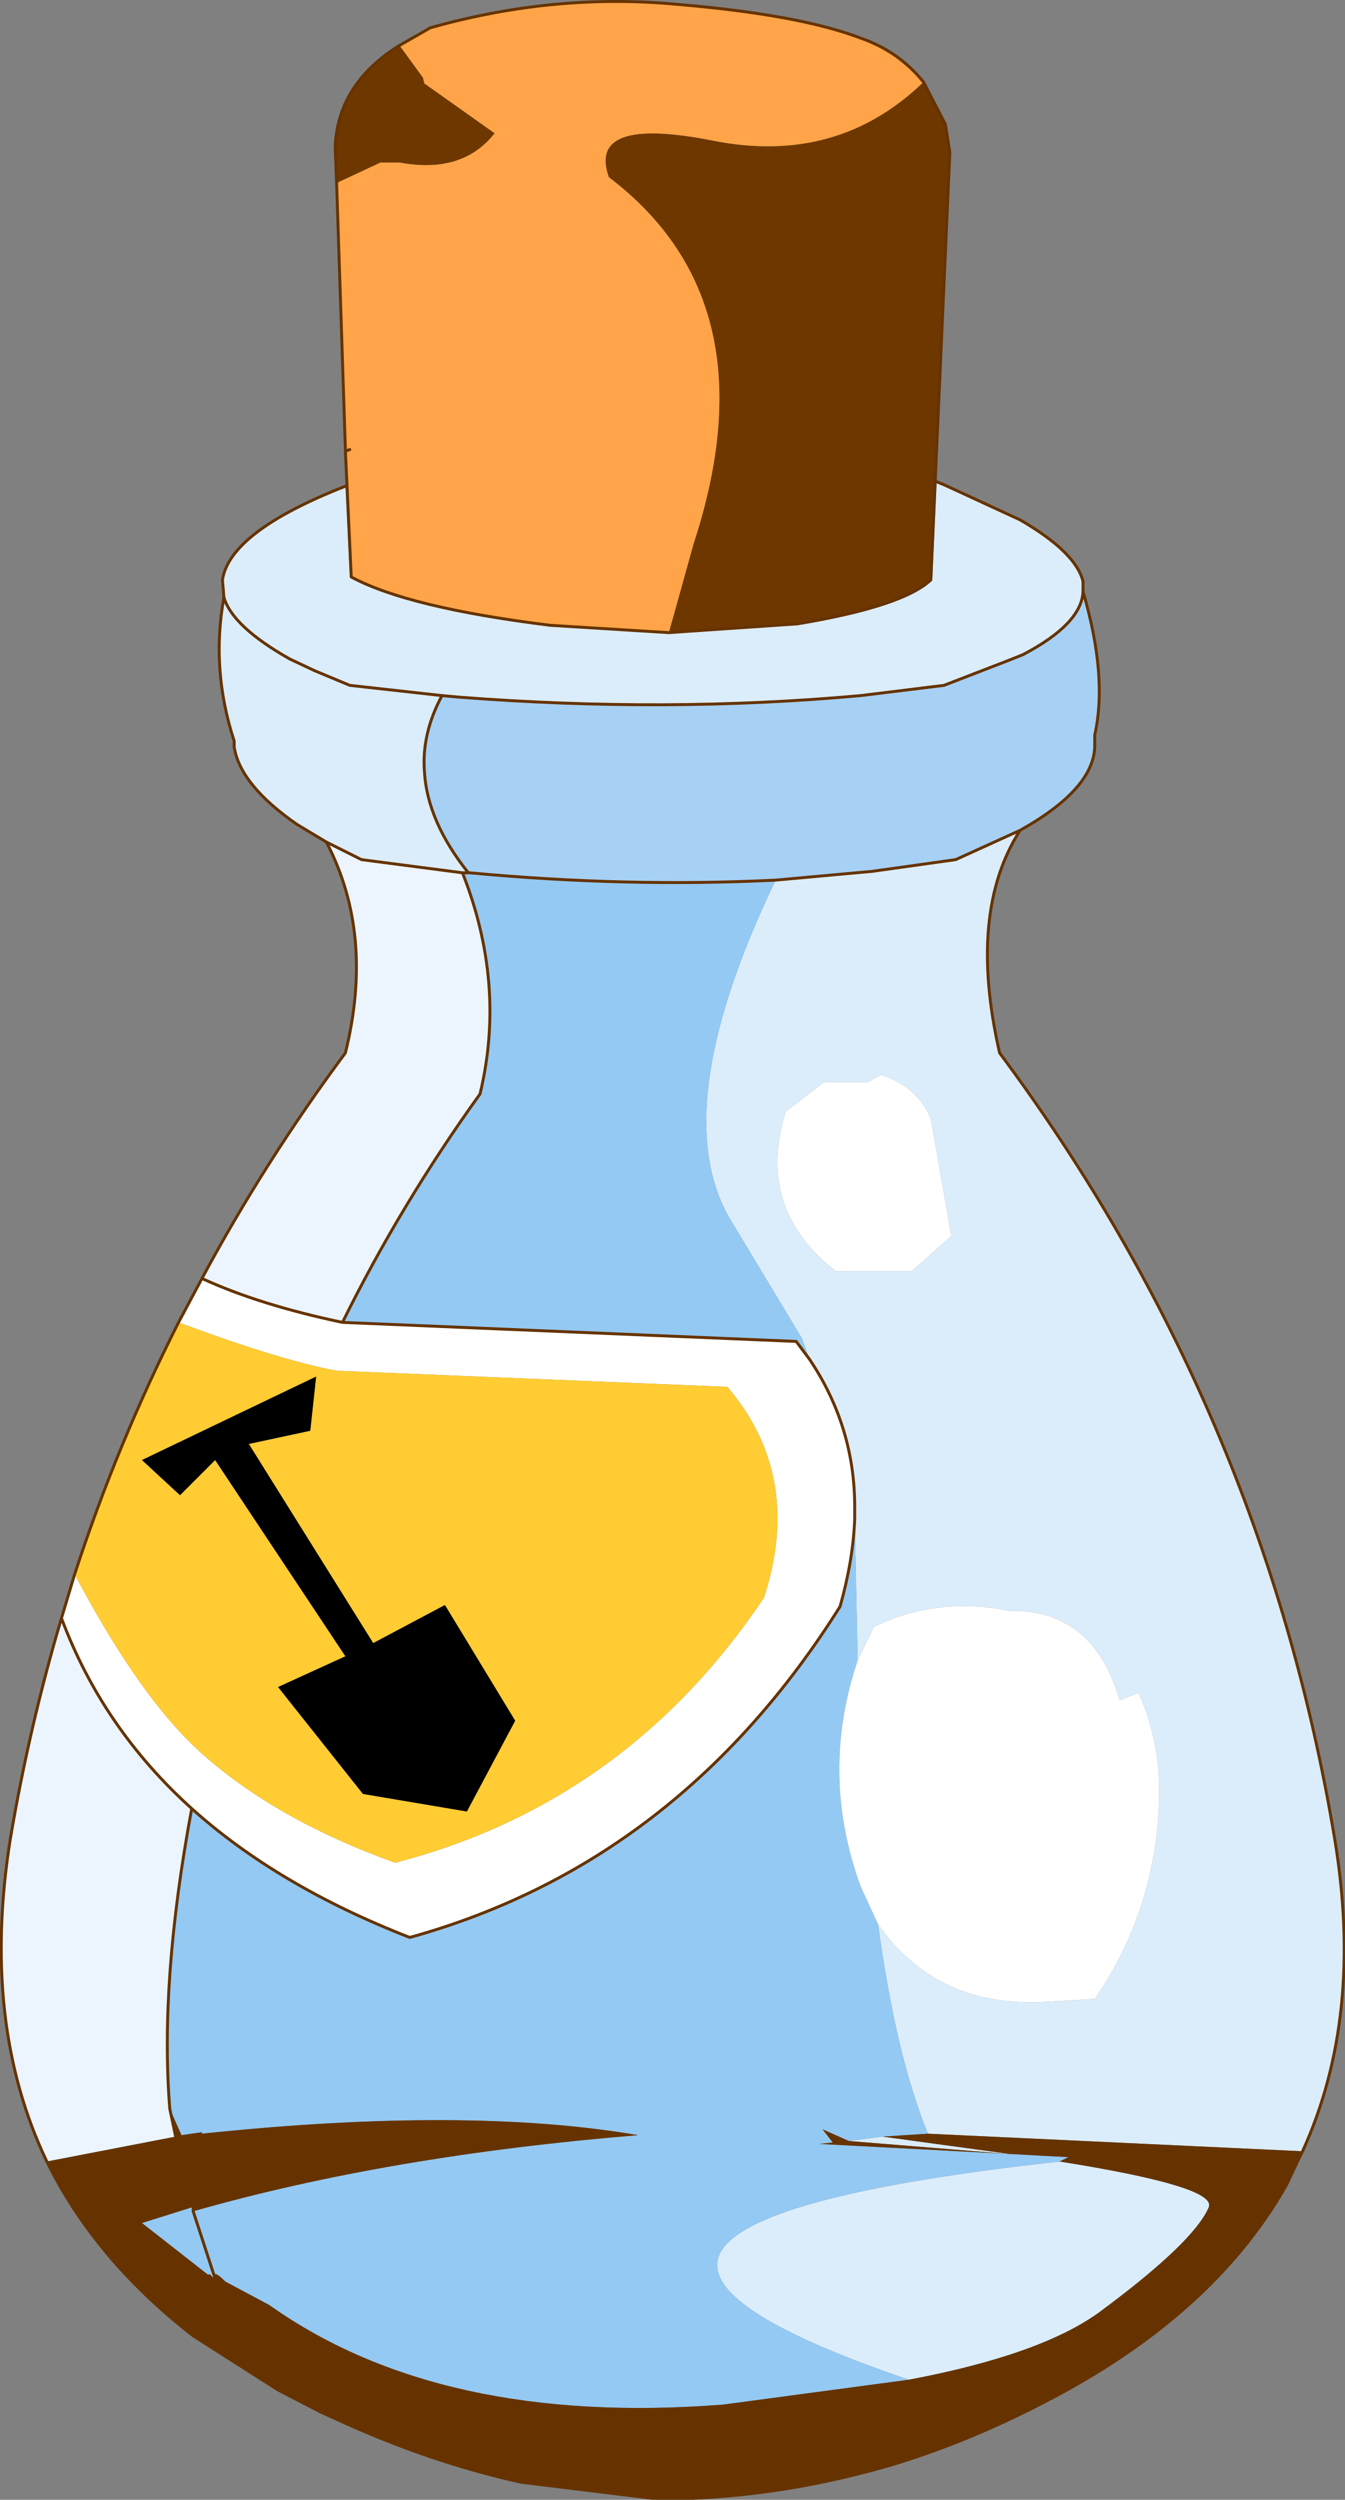 <?xml version="1.0" encoding="UTF-8" standalone="no"?>
<svg xmlns:xlink="http://www.w3.org/1999/xlink" height="85.35px" width="45.95px" xmlns="http://www.w3.org/2000/svg">
  <rect width="100%" height="100%" fill="#808080" stroke="none"/>
  <g transform="matrix(1.0, 0.0, 0.0, 1.0, 22.95, 42.65)">
    <path d="M14.05 -22.45 Q14.9 -19.55 14.45 -17.55 L14.45 -17.15 Q14.4 -15.7 11.9 -14.3 L9.7 -13.3 6.85 -12.9 3.55 -12.6 Q-1.55 -12.35 -6.9 -12.85 L-6.95 -12.85 Q-8.35 -14.6 -8.45 -16.3 -8.55 -17.6 -7.85 -18.9 L-7.3 -18.85 Q-0.2 -18.3 6.45 -18.9 L9.3 -19.25 11.5 -20.1 12.0 -20.3 Q14.0 -21.35 14.05 -22.45" fill="#a7d0f5" fill-rule="evenodd" stroke="none"/>
    <path d="M-0.1 -21.05 L4.3 -21.35 Q7.9 -21.95 8.85 -22.85 L8.9 -22.85 9.05 -26.2 9.3 -26.1 11.9 -24.9 Q13.8 -23.8 14.05 -22.8 L14.05 -22.45 Q14.0 -21.35 12.0 -20.3 L11.5 -20.1 9.3 -19.25 6.45 -18.9 Q-0.2 -18.3 -7.3 -18.85 L-7.85 -18.9 Q-8.55 -17.6 -8.45 -16.3 -8.35 -14.6 -6.95 -12.85 L-7.15 -12.85 -10.6 -13.3 -11.8 -13.9 -12.8 -14.5 Q-14.75 -15.85 -14.95 -17.15 L-14.95 -17.35 Q-15.75 -19.8 -15.3 -22.25 L-15.35 -22.85 Q-15.1 -24.5 -11.15 -26.05 L-11.0 -22.95 -10.95 -22.95 Q-9.0 -21.9 -4.15 -21.3 L-0.1 -21.05 M11.9 -14.3 Q10.1 -11.5 11.2 -6.7 20.2 5.4 22.65 20.15 23.65 26.2 21.55 30.8 L8.75 30.2 Q7.65 27.5 7.05 23.05 9.05 25.9 12.75 25.7 L14.45 25.6 Q16.55 22.55 16.65 18.75 16.7 16.85 15.95 15.15 L15.3 15.4 Q14.4 12.3 11.55 12.35 9.05 11.85 6.9 12.9 L6.35 14.05 6.25 9.2 6.25 9.0 6.25 8.8 Q6.25 6.05 4.7 3.75 L4.45 3.05 2.1 -0.85 Q-0.3 -4.6 3.55 -12.6 L6.85 -12.9 9.7 -13.3 11.9 -14.3 M8.85 -4.45 Q8.4 -5.55 7.15 -5.95 L6.7 -5.7 5.2 -5.7 3.9 -4.7 Q2.85 -1.4 5.6 0.75 L8.2 0.75 9.55 -0.45 8.85 -4.45 M6.05 30.45 L7.2 30.3 11.6 30.9 6.05 30.45 M13.25 31.15 Q18.6 32.0 18.35 32.7 17.85 33.9 14.6 36.3 12.6 37.75 8.1 38.6 -7.2 33.4 13.25 31.15 M-15.3 -22.25 Q-15.0 -21.25 -13.05 -20.15 L-12.2 -19.75 -11.0 -19.25 -7.85 -18.9 -11.0 -19.25 -12.2 -19.75 -13.05 -20.15 Q-15.0 -21.25 -15.3 -22.25" fill="#dbedfb" fill-rule="evenodd" stroke="none"/>
    <path d="M-6.95 -12.85 L-6.9 -12.85 Q-1.55 -12.35 3.55 -12.6 -0.3 -4.6 2.1 -0.85 L4.45 3.05 4.7 3.75 4.25 3.15 -11.25 2.5 Q-9.25 -1.55 -6.55 -5.3 -5.65 -9.05 -7.15 -12.85 L-6.95 -12.85 M6.25 9.2 L6.35 14.05 Q5.05 17.9 6.45 21.75 L7.05 23.05 Q7.65 27.5 8.75 30.2 L7.2 30.3 6.05 30.45 5.15 30.05 5.5 30.5 5.05 30.55 11.7 30.9 12.6 30.95 13.55 31.0 13.25 31.15 Q-7.2 33.4 8.1 38.6 L1.75 39.45 Q-7.9 40.2 -13.75 36.05 L-15.25 35.25 Q-15.7 34.8 -15.6 35.15 L-15.6 35.25 -15.8 35.05 -18.1 33.25 -16.35 32.7 -16.35 32.85 Q-9.7 30.95 -1.15 30.25 -7.0 29.25 -16.05 30.2 L-16.05 30.15 -16.75 30.25 -17.15 29.35 Q-17.5 25.0 -16.4 19.1 -13.45 21.75 -8.95 23.5 0.25 20.95 5.75 12.2 6.2 10.6 6.25 9.2 M-15.6 35.15 L-16.35 32.85 -15.6 35.15" fill="#94c9f3" fill-rule="evenodd" stroke="none"/>
    <path d="M-21.35 31.15 Q-23.6 26.45 -22.6 20.15 -21.95 16.3 -20.85 12.6 -19.45 16.35 -16.4 19.1 -17.5 25.0 -17.15 29.35 L-16.95 30.3 -21.35 31.15 M-16.05 1.0 Q-13.9 -3.0 -11.15 -6.7 -10.15 -10.75 -11.8 -13.9 L-10.6 -13.3 -7.15 -12.85 Q-5.65 -9.05 -6.55 -5.3 -9.25 -1.55 -11.25 2.5 -14.1 1.9 -16.05 1.0" fill="#ecf5fd" fill-rule="evenodd" stroke="none"/>
    <path d="M-20.85 12.6 L-20.4 11.1 Q-18.05 15.55 -15.85 17.4 -13.35 19.55 -9.45 20.95 -1.55 18.9 3.15 11.9 4.5 7.75 1.9 4.7 L-11.45 4.15 Q-13.35 3.8 -16.85 2.5 L-16.05 1.0 Q-14.1 1.9 -11.25 2.5 L4.25 3.15 4.7 3.75 Q6.25 6.05 6.25 8.8 L6.25 9.0 6.25 9.2 Q6.2 10.6 5.75 12.2 0.25 20.95 -8.95 23.5 -13.45 21.75 -16.4 19.1 -19.45 16.35 -20.85 12.6 M8.85 -4.45 L9.55 -0.45 8.2 0.75 5.6 0.75 Q2.85 -1.4 3.9 -4.7 L5.2 -5.7 6.7 -5.7 7.15 -5.95 Q8.4 -5.55 8.85 -4.45 M6.35 14.05 L6.9 12.9 Q9.05 11.85 11.55 12.35 14.4 12.3 15.3 15.4 L15.95 15.15 Q16.7 16.85 16.65 18.75 16.55 22.55 14.45 25.6 L12.75 25.7 Q9.05 25.9 7.05 23.05 L6.45 21.75 Q5.05 17.9 6.35 14.05" fill="#ffffff" fill-rule="evenodd" stroke="none"/>
    <path d="M-20.4 11.1 Q-18.95 6.65 -16.85 2.5 -13.35 3.8 -11.45 4.15 L1.9 4.7 Q4.5 7.75 3.15 11.9 -1.55 18.9 -9.45 20.95 -13.35 19.55 -15.85 17.4 -18.05 15.55 -20.4 11.1 M-15.6 7.2 L-11.15 13.9 -13.45 14.95 -10.55 18.6 -7.0 19.2 -5.35 16.1 -7.75 12.15 -10.2 13.45 -14.45 6.65 -12.35 6.2 -12.15 4.35 -18.1 7.2 -16.8 8.4 -15.6 7.2" fill="#ffcc33" fill-rule="evenodd" stroke="none"/>
    <path d="M-0.1 -21.05 L0.75 -24.1 Q3.45 -32.35 -2.15 -36.6 -2.9 -38.7 1.4 -37.85 5.65 -37.0 8.6 -39.85 L9.35 -38.4 9.5 -37.45 8.85 -22.85 Q7.9 -21.95 4.3 -21.35 L-0.1 -21.05 M-9.3 -41.1 L-8.5 -40.0 -8.45 -39.8 -6.05 -38.1 Q-7.15 -36.7 -9.3 -37.1 L-9.95 -37.1 -11.45 -36.4 -11.5 -37.65 Q-11.4 -39.8 -9.3 -41.1" fill="#6f3700" fill-rule="evenodd" stroke="none"/>
    <path d="M8.6 -39.85 Q5.65 -37.0 1.4 -37.85 -2.9 -38.7 -2.15 -36.6 3.45 -32.35 0.75 -24.1 L-0.1 -21.05 -4.15 -21.3 Q-9.0 -21.9 -10.95 -22.95 L-11.15 -27.25 -11.0 -27.3 -11.15 -27.3 -11.45 -36.4 -9.95 -37.1 -9.3 -37.1 Q-7.15 -36.7 -6.05 -38.1 L-8.45 -39.8 -8.5 -40.0 -9.3 -41.1 -8.25 -41.7 Q-4.0 -42.9 0.2 -42.5 4.35 -42.15 6.45 -41.35 7.75 -40.9 8.6 -39.85" fill="#ffa448" fill-rule="evenodd" stroke="none"/>
    <path d="M21.55 30.8 L21.45 31.0 21.0 31.95 Q18.65 36.1 13.5 38.95 10.6 40.55 7.7 41.45 4.2 42.5 0.7 42.65 L-0.65 42.65 -5.15 42.1 Q-8.3 41.4 -11.45 39.95 L-12.0 39.7 -13.45 38.95 -16.35 37.1 Q-19.7 34.5 -21.35 31.15 L-16.95 30.3 -17.15 29.35 -16.75 30.25 -16.05 30.15 -16.05 30.2 Q-7.0 29.25 -1.15 30.25 -9.7 30.95 -16.35 32.85 L-16.35 32.7 -18.1 33.25 -15.8 35.05 -15.6 35.25 -15.6 35.15 Q-15.7 34.8 -15.25 35.25 L-13.75 36.05 Q-7.9 40.2 1.75 39.45 L8.1 38.6 Q12.6 37.75 14.6 36.3 17.85 33.9 18.35 32.7 18.6 32.0 13.25 31.15 L13.55 31.0 12.6 30.95 11.7 30.9 5.05 30.55 5.5 30.5 5.15 30.05 6.05 30.45 11.6 30.9 7.2 30.3 8.75 30.2 21.55 30.8 M-12.0 39.7 L-13.65 38.25 Q-14.95 37.05 -15.75 35.35 L-15.8 35.05 -15.75 35.35 Q-14.95 37.05 -13.65 38.25 L-12.0 39.7 M-16.95 30.3 L-16.35 32.7 -16.95 30.3" fill="#663300" fill-rule="evenodd" stroke="none"/>
    <path d="M-15.6 7.2 L-16.8 8.4 -18.1 7.2 -12.15 4.35 -12.35 6.2 -14.45 6.65 -10.2 13.45 -7.75 12.15 -5.35 16.1 -7.0 19.2 -10.55 18.6 -13.45 14.95 -11.15 13.9 -15.6 7.2" fill="#000000" fill-rule="evenodd" stroke="none"/>
    <path d="M-0.1 -21.05 L4.3 -21.35 Q7.9 -21.95 8.85 -22.85 L9.5 -37.45 9.35 -38.4 8.6 -39.85 Q7.75 -40.9 6.45 -41.35 4.35 -42.15 0.2 -42.5 -4.0 -42.9 -8.25 -41.7 L-9.3 -41.1 Q-11.4 -39.8 -11.5 -37.65 L-11.45 -36.4 -11.15 -27.3 M-11.0 -27.3 L-11.15 -27.25 -10.95 -22.95 Q-9.0 -21.9 -4.15 -21.3 L-0.1 -21.05 M9.05 -26.2 L9.3 -26.1 11.9 -24.9 Q13.8 -23.8 14.05 -22.8 M14.45 -17.15 Q14.4 -15.7 11.9 -14.3 10.1 -11.5 11.2 -6.7 20.2 5.4 22.65 20.15 23.65 26.2 21.55 30.8 L21.45 31.0 21.0 31.95 Q18.65 36.1 13.5 38.95 10.6 40.55 7.7 41.45 4.2 42.5 0.7 42.65 L-0.65 42.65 -5.15 42.1 Q-8.3 41.4 -11.45 39.95 L-12.0 39.7 -13.45 38.95 -16.35 37.1 Q-19.7 34.5 -21.35 31.15 -23.6 26.45 -22.6 20.15 -21.95 16.3 -20.85 12.6 L-20.4 11.1 Q-18.95 6.65 -16.85 2.5 L-16.05 1.0 Q-13.9 -3.0 -11.15 -6.7 -10.15 -10.75 -11.8 -13.9 L-12.8 -14.5 Q-14.75 -15.85 -14.95 -17.15 M-15.35 -22.85 Q-15.1 -24.5 -11.15 -26.05 M14.05 -22.45 Q14.0 -21.35 12.0 -20.3 L11.5 -20.1 9.3 -19.25 6.45 -18.9 Q-0.2 -18.3 -7.3 -18.85 L-7.85 -18.9 -11.0 -19.25 -12.2 -19.75 -13.05 -20.15 Q-15.0 -21.25 -15.3 -22.25 M-6.95 -12.85 L-6.9 -12.85 Q-1.55 -12.35 3.55 -12.6 L6.85 -12.9 9.7 -13.3 11.9 -14.3 M-11.25 2.5 L4.25 3.15 4.7 3.75 Q6.25 6.05 6.25 8.8 L6.25 9.0 6.25 9.2 Q6.2 10.6 5.75 12.2 0.25 20.95 -8.95 23.5 -13.45 21.75 -16.4 19.1 -19.45 16.35 -20.85 12.6 M-15.6 35.15 L-15.6 35.25 -15.8 35.05 -15.75 35.35 Q-14.95 37.05 -13.65 38.25 L-12.0 39.7 M-7.15 -12.85 L-6.95 -12.85 M-11.8 -13.9 L-10.6 -13.3 -7.15 -12.85 Q-5.65 -9.05 -6.55 -5.3 -9.25 -1.55 -11.25 2.5 -14.1 1.9 -16.05 1.0 M-16.95 30.3 L-17.15 29.35 Q-17.5 25.0 -16.4 19.1 M-16.35 32.85 L-15.6 35.15 M-16.35 32.7 L-16.95 30.3 M-16.35 32.7 L-16.35 32.85" fill="none" stroke="#663300" stroke-linecap="round" stroke-linejoin="round" stroke-width="0.1"/>
    <path d="M14.05 -22.8 L14.05 -22.45 Q14.9 -19.55 14.45 -17.55 L14.45 -17.15 M-14.95 -17.15 L-14.95 -17.35 Q-15.75 -19.8 -15.3 -22.25 L-15.35 -22.85 M-7.85 -18.9 Q-8.55 -17.6 -8.45 -16.3 -8.35 -14.6 -6.95 -12.85" fill="none" stroke="#663300" stroke-linecap="round" stroke-linejoin="round" stroke-width="0.1"/>
  </g>
</svg>
